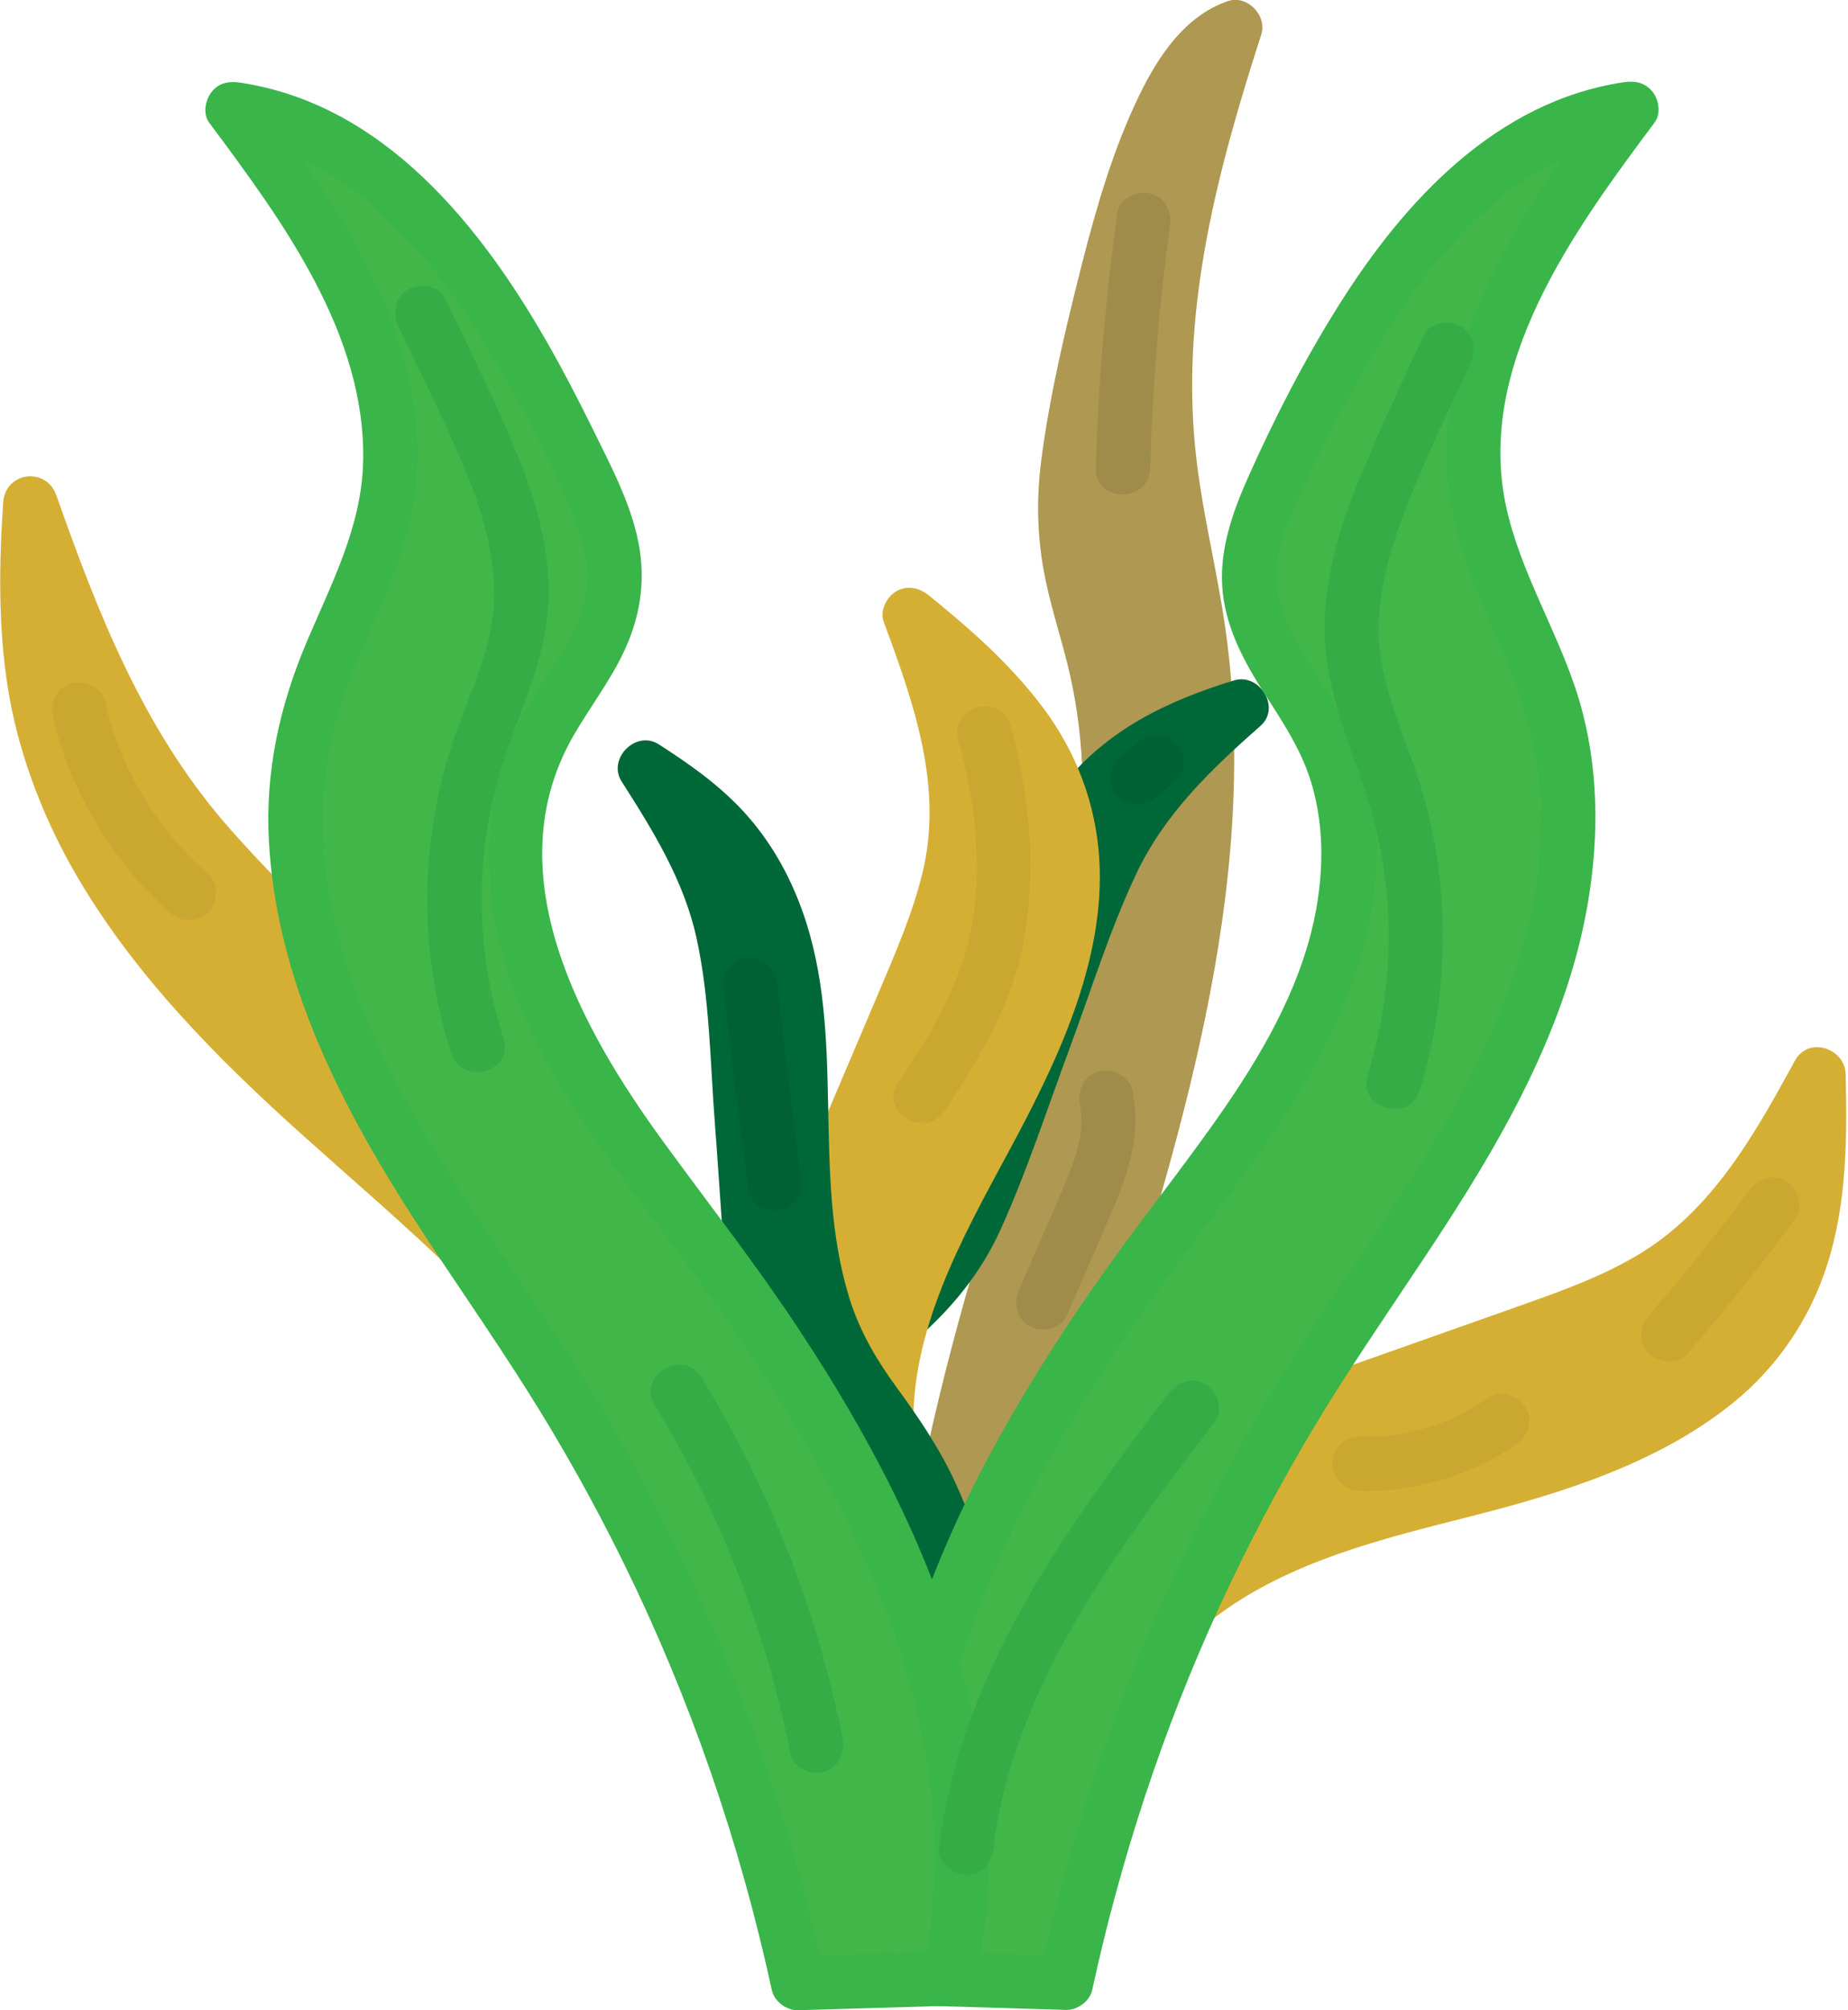 <svg width="172" height="187" viewBox="0 0 172 187" fill="none" xmlns="http://www.w3.org/2000/svg">
<g clip-path="url(#clip0_27_246)">
<path d="M85.203 180.203C83.031 154.882 89.243 129.986 95.949 109.342C98.181 102.484 100.525 95.656 101.959 87.738C103.393 79.82 103.827 70.477 102.181 62.771C101.171 58.024 99.393 53.923 99.151 48.651C98.959 44.561 99.747 40.602 100.514 36.895C103.625 21.846 107.817 4.878 114.957 2.545C111.331 13.766 107.504 26.815 108.615 40.592C109.16 47.399 110.887 53.408 111.725 60.054C113.16 71.326 111.948 83.607 109.746 94.202C107.544 104.797 104.413 114.169 101.706 124.118C96.899 141.823 93.434 161.478 91.526 181.91C89.354 181.758 87.183 181.617 85.011 181.465" fill="#AE9852"/>
<path d="M87.728 180.203C86.617 166.992 87.728 153.711 90.233 140.712C92.586 128.572 96.212 116.816 99.989 105.069C103.767 93.323 106.655 80.82 105.514 68.275C105.231 65.215 104.706 62.215 103.908 59.246C103.11 56.277 102.221 53.6 101.838 50.681C101.05 44.611 102.706 38.481 104.009 32.603C105.373 26.411 106.867 20.18 109.18 14.261C110.039 12.069 111.059 9.898 112.392 7.949C112.766 7.403 112.786 7.373 113.139 6.969C113.463 6.595 113.806 6.252 114.17 5.908C114.281 5.807 114.402 5.696 114.523 5.605C114.119 5.929 114.836 5.403 114.917 5.353C115.038 5.282 115.169 5.212 115.291 5.141C115.412 5.08 115.543 5.01 115.664 4.959C115.382 5.08 115.371 5.09 115.634 4.989L112.523 1.879C108.938 12.999 105.797 24.452 105.898 36.239C105.958 42.41 107.15 48.419 108.281 54.459C109.412 60.498 109.917 66.094 109.816 72.023C109.604 83.91 107.19 95.515 103.999 106.928C100.807 118.341 97.535 129.319 95.141 140.763C92.303 154.337 90.314 168.093 89.021 181.9L91.546 179.375C89.374 179.223 87.203 179.082 85.031 178.93C83.668 178.839 82.506 180.152 82.506 181.455C82.506 182.899 83.668 183.889 85.031 183.98C87.203 184.132 89.374 184.273 91.546 184.425C93 184.526 93.95 183.182 94.071 181.9C95.222 169.689 96.929 157.539 99.313 145.51C101.575 134.127 104.645 122.997 107.857 111.847C111.069 100.696 113.897 88.829 114.664 76.911C115.048 70.901 114.927 64.872 114.109 58.903C113.291 52.934 111.796 47.399 111.23 41.551C109.948 28.401 113.392 15.614 117.391 3.212C117.957 1.444 116.078 -0.515 114.281 0.101C110.301 1.475 107.827 5.191 106.059 8.817C103.656 13.766 102.09 19.109 100.737 24.422C99.201 30.471 97.707 36.663 96.909 42.864C96.464 46.298 96.525 49.671 97.141 53.085C97.676 56.034 98.626 58.883 99.353 61.791C102.383 73.911 100.171 86.92 96.687 98.686C94.949 104.554 92.919 110.321 91.162 116.179C89.404 122.037 87.698 128.4 86.344 134.602C83.082 149.539 81.395 164.922 82.678 180.193C82.789 181.556 83.759 182.718 85.203 182.718C86.486 182.718 87.839 181.556 87.728 180.193V180.203Z" fill="#AE9852"/>
<path d="M71.952 134.167C75.628 127.39 83.274 124.492 87.96 118.27C90.303 115.169 91.667 111.564 92.95 108.089C95.646 100.817 98.343 93.556 101.04 86.284C102.272 82.961 103.544 79.567 105.534 76.436C108.211 72.235 111.937 68.902 115.543 65.72C111.513 66.932 107.231 68.427 103.453 71.861C97.585 77.204 94.778 85.445 92.616 92.768C90.455 100.08 87.859 108.251 82.122 113.846C80.213 115.705 78.113 117.109 76.113 118.775C72.538 121.755 69.285 125.582 66.801 129.754C66.478 130.289 66.154 130.905 66.205 131.4C66.245 131.804 66.538 132.016 66.821 132.188C68.366 133.167 69.912 134.147 71.457 135.137" fill="#006838"/>
<path d="M74.133 135.44C76.376 131.42 80.183 128.764 83.698 125.946C87.708 122.734 90.98 119.118 93.121 114.402C95.586 108.968 97.444 103.221 99.514 97.636C101.585 92.051 103.272 86.576 105.736 81.335C108.392 75.699 112.725 71.578 117.331 67.518C119.24 65.831 117.22 62.589 114.876 63.296C108.685 65.175 102.999 67.902 98.898 73.083C95.07 77.921 92.788 83.708 90.96 89.556C89.132 95.404 87.778 100.787 84.94 105.908C83.526 108.453 81.829 110.756 79.668 112.705C77.123 115.008 74.245 116.876 71.8 119.3C69.154 121.926 66.791 124.916 64.862 128.097C63.791 129.865 62.983 132.107 64.771 133.773C66.296 135.198 68.437 136.197 70.194 137.308C72.942 139.056 75.477 134.693 72.74 132.945C71.901 132.41 71.053 131.875 70.215 131.339C69.558 130.925 68.609 130.501 68.114 129.946L68.76 131.057C68.912 131.521 68.568 131.481 68.993 131.016C69.164 130.824 69.326 130.471 69.457 130.259C69.851 129.632 70.255 129.016 70.679 128.41C71.487 127.249 72.356 126.148 73.285 125.088C75.174 122.926 77.284 121.007 79.547 119.25C81.809 117.492 84.193 115.604 86.061 113.261C87.778 111.109 89.213 108.796 90.404 106.312C94.868 96.99 95.889 86.183 101.837 77.547C105.342 72.457 110.463 69.902 116.23 68.154L113.776 63.932C109.604 67.619 105.453 71.457 102.656 76.345C99.767 81.395 98.05 87.142 96.04 92.566C93.909 98.323 91.859 104.12 89.617 109.827C88.637 112.331 87.455 114.856 85.789 116.987C84.415 118.745 82.718 120.25 81.001 121.654C76.87 125.047 72.437 128.097 69.77 132.885C68.184 135.723 72.548 138.278 74.133 135.43V135.44Z" fill="#006838"/>
<path d="M75.8 170.052C77.83 159.397 67.791 149.933 67.275 139.096C67.023 133.683 69.174 128.491 71.295 123.502C75.719 113.069 80.143 102.645 84.577 92.212C86.597 87.445 88.647 82.567 89.061 77.406C89.606 70.467 87.142 63.69 84.728 57.166C90.435 61.791 96.242 66.932 98.646 73.881C102.383 84.688 96.919 96.303 91.465 106.352C86.011 116.402 80.254 127.764 83.435 138.743C84.496 142.389 86.486 145.681 87.96 149.176C90.606 155.438 91.566 162.407 90.707 169.153C90.596 170.022 90.404 170.992 89.687 171.507C89.091 171.941 88.293 171.931 87.556 171.911C83.526 171.779 79.486 171.648 75.456 171.527" fill="#D5AF34"/>
<path d="M78.234 170.729C79.476 163.75 76.588 157.488 73.709 151.307C72.346 148.378 71.002 145.419 70.265 142.257C69.437 138.743 69.811 135.258 70.831 131.824C72.012 127.825 73.8 124.017 75.426 120.189C77.153 116.129 78.88 112.059 80.597 107.998C82.314 103.938 84.052 99.868 85.769 95.808C87.395 91.97 89.152 88.142 90.324 84.122C91.667 79.527 91.919 74.901 91.182 70.184C90.445 65.468 88.788 60.963 87.142 56.519L82.92 58.973C89.132 64.013 95.606 69.689 97.07 77.971C98.535 86.253 94.475 95.202 90.637 102.534C86.455 110.523 81.648 118.563 80.345 127.643C79.698 132.198 79.941 136.834 81.547 141.177C83.153 145.52 85.486 149.206 86.809 153.509C88.283 158.306 88.748 163.295 88.253 168.295C88.213 168.709 88.122 169.103 88.061 169.517C88.081 169.396 88.597 169.547 88.091 169.426C87.546 169.295 86.839 169.396 86.273 169.376C85.516 169.355 84.758 169.325 84.001 169.305C81.143 169.214 78.284 169.123 75.426 169.032C72.174 168.931 72.184 173.981 75.426 174.082C78.113 174.173 80.799 174.254 83.496 174.345C85.809 174.415 88.859 175.032 90.93 173.729C93 172.426 93.182 169.82 93.364 167.618C93.555 165.285 93.545 162.932 93.313 160.599C92.828 155.589 91.475 150.842 89.354 146.277C87.405 142.076 85.243 138.076 85.031 133.339C84.607 123.896 89.586 115.109 93.919 107.069C98.252 99.03 102.918 89.516 102.312 79.87C101.989 74.78 100.181 70.002 97.141 65.922C94.101 61.842 90.374 58.58 86.475 55.408C85.597 54.691 84.456 54.408 83.415 55.014C82.506 55.539 81.87 56.832 82.254 57.862C85.041 65.387 87.829 73.174 85.849 81.244C84.91 85.082 83.314 88.718 81.779 92.344C80.082 96.333 78.396 100.322 76.699 104.302C75.002 108.281 73.315 112.281 71.618 116.26C69.922 120.24 68.174 124.047 66.73 128.047C65.377 131.794 64.417 135.834 64.761 139.843C65.043 143.197 66.043 146.358 67.336 149.438C69.912 155.579 74.568 162.417 73.325 169.396C73.083 170.739 73.689 172.113 75.093 172.507C76.315 172.84 77.961 172.092 78.204 170.739L78.234 170.729Z" fill="#D5AF34"/>
<path d="M83.173 149.236C81.496 141.712 74.952 136.824 72.144 129.552C70.74 125.926 70.427 122.078 70.144 118.391C69.548 110.665 68.952 102.928 68.356 95.202C68.084 91.667 67.801 88.061 66.74 84.496C65.316 79.719 62.65 75.497 60.054 71.437C63.599 73.709 67.306 76.315 69.993 80.658C74.164 87.415 74.608 96.111 74.669 103.736C74.74 111.362 74.982 119.926 78.971 126.885C80.294 129.198 81.931 131.127 83.395 133.268C86.021 137.117 88.092 141.682 89.334 146.378C89.496 146.984 89.637 147.671 89.455 148.125C89.304 148.509 88.96 148.62 88.637 148.721C86.88 149.236 85.132 149.762 83.375 150.277" fill="#006838"/>
<path d="M85.607 148.57C84.506 143.873 81.688 140.035 78.931 136.187C77.567 134.278 76.224 132.339 75.174 130.228C74.032 127.936 73.427 125.401 73.083 122.876C72.285 117.078 72.103 111.15 71.649 105.322C71.194 99.494 71.023 93.404 70.013 87.556C68.912 81.133 65.68 75.588 62.216 70.174L58.761 73.628C63.286 76.547 67.235 79.921 69.386 84.991C71.538 90.061 71.972 95.848 72.093 101.343C72.215 106.837 72.174 112.564 73.214 118.108C73.77 121.078 74.679 123.956 75.992 126.673C77.305 129.39 79.224 131.703 80.941 134.167C82.87 136.945 84.476 139.965 85.647 143.136C85.94 143.924 86.203 144.722 86.445 145.52C86.556 145.883 86.698 147.277 87.001 147.489L87.96 146.277C87.718 146.348 87.486 146.418 87.243 146.489C86.688 146.651 86.122 146.823 85.567 146.984C84.607 147.267 83.648 147.55 82.698 147.832C79.587 148.752 80.91 153.63 84.041 152.701C85.789 152.186 87.587 151.741 89.303 151.145C91.02 150.549 92.152 149.246 92.031 147.297C91.93 145.722 91.334 144.126 90.819 142.641C90.223 140.924 89.526 139.237 88.758 137.601C87.304 134.521 85.425 131.774 83.425 129.037C81.557 126.481 80.022 123.855 79.072 120.825C75.436 109.109 78.85 96.434 74.689 84.779C73.457 81.325 71.649 78.143 69.154 75.446C66.882 72.992 64.114 71.043 61.307 69.245C59.196 67.882 56.509 70.588 57.852 72.699C60.771 77.264 63.64 81.89 64.821 87.243C66.064 92.869 66.094 98.828 66.538 104.554C66.983 110.281 67.276 116.331 67.952 122.179C68.275 124.976 68.73 127.764 69.77 130.39C70.679 132.683 71.871 134.804 73.255 136.844C76.073 140.995 79.557 144.883 80.729 149.893C81.466 153.054 86.344 151.721 85.597 148.55L85.607 148.57Z" fill="#006838"/>
<path d="M89.596 174.809C80.597 163.215 80.587 148.024 73.174 135.167C69.477 128.754 64.306 123.573 59.307 118.634C48.863 108.291 38.42 97.949 27.977 87.607C23.2 82.88 18.331 78.042 14.362 72.174C9.029 64.306 5.828 55.378 2.788 46.763C2.262 54.519 2.03 62.913 5.383 72.013C10.595 86.162 22.604 97.464 33.461 106.938C44.318 116.412 56.337 127.299 62.044 141.429C63.943 146.116 64.963 150.782 66.468 155.478C69.174 163.881 73.517 172.406 78.911 179.92C79.608 180.89 80.426 181.94 81.274 182.243C81.981 182.496 82.516 182.162 82.991 181.829C85.617 180.011 88.233 178.193 90.859 176.385" fill="#D5AF34"/>
<path d="M91.778 173.537C86.092 166.124 84.001 157.064 81.284 148.307C79.87 143.752 78.244 139.217 75.972 135.006C73.548 130.521 70.336 126.491 66.892 122.765C63.448 119.038 59.499 115.26 55.762 111.564C51.732 107.564 47.692 103.575 43.662 99.575C39.632 95.576 35.592 91.586 31.562 87.587C27.926 83.981 24.23 80.406 20.887 76.517C13.261 67.649 9.09 56.984 5.252 46.096C4.303 43.399 0.485 43.874 0.293 46.763C-0.091 52.52 -0.172 58.246 0.727 63.973C1.626 69.7 3.808 75.618 6.777 80.85C12.221 90.445 20.149 98.424 28.31 105.736C36.39 112.978 44.773 119.916 51.51 128.491C54.772 132.632 57.66 137.228 59.65 142.116C62.003 147.913 63.185 154.105 65.407 159.952C67.882 166.477 71.073 172.729 74.931 178.546C76.638 181.112 79.012 185.647 82.769 184.758C84.385 184.374 85.88 182.95 87.213 182.021C88.869 180.869 90.526 179.728 92.182 178.577C93.303 177.799 93.818 176.365 93.091 175.123C92.445 174.012 90.758 173.436 89.637 174.214C88.324 175.123 87.011 176.032 85.708 176.941C85.092 177.375 84.466 177.799 83.85 178.233C83.355 178.577 81.92 179.253 81.638 179.769L81.486 179.869C82.294 180.061 82.526 180.061 82.183 179.869C82.183 179.819 81.567 179.213 81.587 179.243C81.133 178.708 80.749 178.112 80.345 177.536C79.456 176.264 78.608 174.971 77.79 173.658C74.749 168.77 72.134 163.599 70.124 158.195C67.993 152.479 66.821 146.449 64.528 140.783C62.539 135.874 59.903 131.309 56.731 127.067C50.419 118.613 42.601 111.584 34.703 104.665C26.805 97.747 19.16 90.657 13.393 81.971C10.009 76.871 7.413 71.346 6.11 65.347C4.808 59.347 4.939 52.974 5.353 46.783L0.394 47.449C3.848 57.216 7.454 67.124 13.675 75.517C19.897 83.91 28.239 91.394 35.834 98.919C43.844 106.847 51.904 114.725 59.852 122.714C63.387 126.269 66.831 129.946 69.599 134.147C72.204 138.106 74.063 142.429 75.558 146.913C78.89 156.882 80.9 167.568 87.435 176.092C88.263 177.173 89.606 177.749 90.889 177.001C91.95 176.375 92.626 174.638 91.798 173.547L91.778 173.537Z" fill="#D5AF34"/>
<path d="M76.153 170.982C85.728 165.154 86.395 151.186 94.424 143.348C98.434 139.439 103.878 137.46 109.13 135.601C120.118 131.713 131.097 127.825 142.086 123.936C147.105 122.159 152.226 120.33 156.488 117.078C162.205 112.715 165.82 106.221 169.254 99.929C169.456 107.352 169.325 115.2 165.548 121.765C159.68 131.976 147.075 135.904 135.713 138.773C124.34 141.641 111.756 145.176 105.383 155.094C103.262 158.387 102.039 162.134 100.312 165.639C97.222 171.911 92.475 177.415 86.698 181.425C85.95 181.94 85.082 182.465 84.213 182.283C83.486 182.132 82.961 181.546 82.496 180.98C79.931 177.9 77.355 174.809 74.79 171.729" fill="#D5AF34"/>
<path d="M77.436 173.163C83.324 169.507 86.233 163.275 88.97 157.185C90.334 154.155 91.707 151.105 93.566 148.348C95.576 145.358 98.292 143.136 101.474 141.459C105.16 139.52 109.19 138.268 113.109 136.884C117.735 135.248 122.371 133.612 126.996 131.966C131.622 130.319 136.258 128.693 140.884 127.047C145.045 125.572 149.267 124.158 153.196 122.128C161.902 117.624 166.881 109.544 171.446 101.211L166.74 99.939C166.861 104.736 166.911 109.625 165.77 114.311C164.73 118.593 162.659 122.381 159.478 125.421C153.6 131.046 145.388 133.612 137.702 135.652C129.441 137.854 120.946 139.732 113.513 144.146C109.826 146.338 106.574 149.146 104.039 152.61C101.1 156.63 99.747 161.488 97.383 165.82C95.02 170.153 91.566 174.355 87.566 177.637C86.718 178.334 85.688 179.334 84.668 179.738C84.486 179.809 84.789 179.799 84.839 179.819C84.688 179.748 84.536 179.465 84.415 179.334C83.88 178.718 83.375 178.082 82.85 177.456C80.759 174.951 78.678 172.446 76.588 169.941C75.719 168.891 73.921 169.042 73.012 169.941C71.972 170.982 72.134 172.456 73.012 173.517C74.941 175.829 76.86 178.142 78.789 180.455C80.567 182.596 82.395 185.465 85.627 184.717C88.031 184.172 90.273 181.99 92.071 180.415C93.869 178.839 95.666 176.991 97.222 175.052C100.555 170.911 102.746 166.396 104.878 161.558C106.786 157.236 109.2 153.448 112.998 150.539C119.886 145.267 128.673 143.156 136.914 141.066C145.156 138.975 154.327 136.177 161.316 130.501C165.427 127.168 168.436 122.734 170.052 117.704C171.89 111.998 171.931 105.857 171.779 99.929C171.719 97.505 168.315 96.394 167.073 98.656C163.295 105.564 159.326 112.705 152.337 116.816C148.762 118.927 144.843 120.28 140.944 121.664C136.389 123.27 131.844 124.885 127.289 126.491C122.663 128.128 118.028 129.764 113.402 131.41C109.241 132.885 105.019 134.248 100.989 136.076C97.394 137.702 93.98 139.884 91.394 142.894C89.202 145.439 87.536 148.348 86.092 151.378C83.173 157.478 80.931 165.033 74.881 168.8C72.124 170.517 74.659 174.88 77.426 173.163H77.436Z" fill="#D5AF34"/>
<path d="M84.96 182.819C80.072 158.205 94.05 133.996 109.12 113.937C114.129 107.261 119.391 100.636 122.623 92.939C125.845 85.243 126.815 76.153 123.118 68.669C120.835 64.054 116.856 60.064 116.311 54.944C115.886 50.964 117.654 47.116 119.381 43.511C126.37 28.886 135.793 12.383 151.852 10.12C143.702 21.028 135.107 33.714 137.601 47.106C138.833 53.732 142.702 59.559 144.601 66.023C147.822 76.982 145.106 88.92 140.157 99.222C135.208 109.524 128.168 118.634 122.088 128.299C111.271 145.51 103.494 164.619 99.201 184.485C94.323 184.344 89.445 184.202 84.567 184.051" fill="#42B649"/>
<path d="M87.395 182.152C84.809 168.81 88.152 155.205 93.869 143.116C96.858 136.793 100.454 130.764 104.352 124.956C108.251 119.159 112.574 113.695 116.664 108.029C124.471 97.212 131.572 83.021 126.249 69.538C125.067 66.538 123.259 63.943 121.563 61.226C119.866 58.509 118.502 55.853 118.826 52.661C119.149 49.469 120.846 46.268 122.27 43.339C123.522 40.763 124.815 38.218 126.198 35.723C131.966 25.32 139.934 14.423 152.529 12.554L149.681 8.848C142.54 18.412 134.955 29.249 134.652 41.652C134.501 48.056 136.854 53.772 139.399 59.509C141.944 65.246 143.611 70.7 143.469 76.911C143.197 89.404 137.127 100.737 130.511 110.988C127.037 116.361 123.34 121.593 119.926 127.017C116.563 132.37 113.493 137.904 110.725 143.591C104.504 156.387 99.807 169.901 96.787 183.798L99.222 181.94C94.343 181.799 89.465 181.657 84.587 181.506C81.335 181.415 81.335 186.465 84.587 186.556C89.465 186.697 94.343 186.838 99.222 186.99C100.272 187.02 101.423 186.192 101.656 185.132C104.312 172.911 108.231 160.962 113.442 149.6C116.048 143.924 118.957 138.389 122.158 133.016C125.36 127.643 129.067 122.28 132.602 116.957C139.53 106.544 146.136 95.434 147.974 82.85C148.893 76.567 148.661 70.124 146.641 64.064C144.742 58.367 141.52 53.156 140.207 47.258C137.258 33.966 146.56 21.372 154.024 11.362C154.61 10.575 154.387 9.262 153.822 8.555C153.135 7.696 152.226 7.494 151.165 7.646C139.288 9.403 130.713 18.675 124.623 28.371C121.431 33.441 118.654 38.834 116.21 44.308C114.664 47.773 113.361 51.449 113.826 55.297C114.23 58.65 115.826 61.609 117.624 64.417C119.421 67.225 121.27 69.962 122.169 73.235C123.067 76.507 123.158 79.759 122.744 83.021C121.876 89.869 118.634 96.091 114.856 101.767C111.079 107.443 106.352 113.22 102.262 119.058C98.171 124.896 94.333 130.976 91.071 137.339C83.789 151.57 79.416 167.467 82.516 183.455C82.779 184.798 84.385 185.556 85.627 185.222C87.031 184.839 87.647 183.455 87.395 182.112V182.152Z" fill="#39B54A"/>
<path d="M88.546 182.819C93.434 158.205 79.456 133.996 64.387 113.937C59.377 107.261 54.115 100.636 50.883 92.939C47.661 85.243 46.692 76.153 50.388 68.669C52.671 64.054 56.65 60.064 57.196 54.944C57.62 50.964 55.852 47.116 54.125 43.511C47.136 28.886 37.713 12.383 21.654 10.12C29.805 21.028 38.4 33.714 35.905 47.106C34.673 53.732 30.805 59.559 28.906 66.023C25.684 76.982 28.401 88.92 33.35 99.222C38.289 109.513 45.339 118.634 51.419 128.299C62.236 145.51 70.013 164.619 74.305 184.485C79.183 184.344 84.062 184.202 88.94 184.051" fill="#42B649"/>
<path d="M90.98 183.495C93.727 169.315 90.606 155.155 84.738 142.166C81.799 135.662 78.194 129.471 74.255 123.522C70.316 117.573 65.932 111.968 61.731 106.211C54.105 95.757 46.035 81.325 53.317 68.548C54.893 65.781 56.893 63.246 58.206 60.327C59.751 56.913 60.145 53.408 59.266 49.752C58.448 46.328 56.751 43.127 55.206 39.986C53.913 37.36 52.57 34.754 51.126 32.209C44.834 21.099 35.754 9.676 22.321 7.686C21.291 7.535 20.331 7.706 19.665 8.595C19.109 9.332 18.867 10.585 19.462 11.403C26.26 20.523 34.148 31.158 33.794 43.117C33.612 49.096 30.795 54.408 28.512 59.802C26.017 65.71 24.674 71.81 25.028 78.244C25.714 91.02 31.582 102.595 38.38 113.17C41.844 118.553 45.541 123.785 48.964 129.198C52.388 134.612 55.287 139.813 58.014 145.348C64.235 157.993 68.851 171.396 71.841 185.162C72.073 186.212 73.214 187.05 74.275 187.02C79.153 186.879 84.031 186.737 88.909 186.586C92.152 186.495 92.162 181.445 88.909 181.536C84.031 181.677 79.153 181.819 74.275 181.97L76.709 183.829C74.012 171.396 69.952 159.286 64.69 147.711C62.074 141.954 59.145 136.339 55.923 130.905C52.701 125.471 49.045 120.149 45.5 114.846C38.693 104.635 31.986 93.768 30.35 81.355C29.542 75.214 30.219 69.164 32.461 63.397C34.724 57.58 37.814 52.146 38.612 45.864C40.389 31.976 31.683 19.422 23.816 8.868L20.967 12.574C32.128 14.231 39.723 23.068 45.268 32.229C48.298 37.238 51.217 42.581 53.388 48.025C54.61 51.085 55.196 54.156 54.024 57.307C52.954 60.196 50.924 62.69 49.348 65.316C45.742 71.326 44.874 78.153 45.965 85.011C47.056 91.869 50.237 98.242 54.035 103.999C57.832 109.756 62.337 115.23 66.367 120.936C70.396 126.643 74.194 132.561 77.446 138.763C84.415 152.014 89.021 167.144 86.102 182.172C85.839 183.505 86.475 184.899 87.869 185.283C89.112 185.626 90.717 184.869 90.98 183.515V183.495Z" fill="#39B54A"/>
<path d="M60.923 130.713C67.023 140.682 71.275 151.62 73.548 163.083C73.81 164.427 75.406 165.194 76.658 164.851C78.052 164.467 78.689 163.083 78.426 161.74C76.073 149.883 71.598 138.47 65.296 128.158C63.599 125.39 59.236 127.926 60.933 130.703L60.923 130.713Z" fill="#35AC46"/>
<path d="M92.475 171.87C94.333 156.751 104.16 143.974 113.099 132.238C113.927 131.157 113.271 129.41 112.19 128.784C110.887 128.027 109.564 128.602 108.736 129.693C99.111 142.328 89.404 155.67 87.415 171.88C87.253 173.234 88.698 174.405 89.94 174.405C91.445 174.405 92.293 173.244 92.465 171.88L92.475 171.87Z" fill="#35AC46"/>
<path d="M132.481 31.239C130.44 35.713 128.319 40.167 126.461 44.722C124.724 48.995 123.35 53.499 123.28 58.155C123.209 62.811 124.825 67.235 126.4 71.629C127.976 76.022 128.946 80.203 129.188 84.708C129.461 89.919 128.814 95.07 127.289 100.05C126.34 103.161 131.208 104.494 132.157 101.393C134.864 92.535 135.016 82.91 132.481 73.992C131.279 69.76 129.249 65.74 128.532 61.367C127.814 56.994 128.925 52.56 130.4 48.48C132.218 43.46 134.632 38.642 136.844 33.794C137.409 32.552 137.197 31.077 135.935 30.34C134.854 29.704 133.046 29.997 132.481 31.249V31.239Z" fill="#35AC46"/>
<path d="M37.077 30.37C39.127 34.693 41.319 38.976 43.167 43.389C44.874 47.49 46.237 51.853 45.965 56.347C45.692 60.842 43.47 65.023 42.076 69.245C40.682 73.467 39.885 78.143 39.773 82.688C39.652 87.849 40.42 93.051 41.995 97.969C42.985 101.05 47.864 99.737 46.864 96.626C44.096 87.99 44.147 78.739 47.086 70.144C48.601 65.72 50.58 61.519 50.984 56.802C51.388 52.085 50.146 47.389 48.449 43.056C46.409 37.855 43.844 32.865 41.45 27.825C40.864 26.593 39.097 26.27 37.996 26.916C36.733 27.654 36.501 29.138 37.087 30.37H37.077Z" fill="#35AC46"/>
<path d="M126.532 138.702C131.663 138.834 136.864 137.319 141.096 134.39C142.177 133.642 142.783 132.137 142.005 130.935C141.308 129.855 139.712 129.229 138.551 130.026C137.611 130.673 136.632 131.259 135.612 131.754C135.339 131.885 135.066 132.016 134.783 132.137C135.278 131.915 134.42 132.279 134.329 132.309C133.834 132.501 133.329 132.662 132.824 132.814C132.319 132.965 131.804 133.097 131.279 133.218C130.986 133.289 130.683 133.339 130.39 133.4C130.289 133.42 129.35 133.561 129.936 133.481C128.804 133.632 127.663 133.672 126.532 133.642C125.209 133.612 123.946 134.824 124.007 136.167C124.067 137.51 125.118 138.652 126.532 138.692V138.702Z" fill="#CAA731"/>
<path d="M162.76 110.786C162.003 111.806 161.245 112.826 160.468 113.836C160.437 113.867 160.154 114.24 160.316 114.038C160.478 113.836 160.185 114.21 160.154 114.24C159.963 114.483 159.771 114.725 159.589 114.967C159.185 115.483 158.781 115.998 158.367 116.513C156.771 118.502 155.145 120.452 153.468 122.371C152.6 123.371 152.418 124.976 153.468 125.946C154.418 126.815 156.114 127.007 157.044 125.946C160.579 121.886 163.932 117.664 167.123 113.331C167.911 112.261 167.335 110.463 166.214 109.877C164.901 109.18 163.599 109.645 162.76 110.786Z" fill="#CAA731"/>
<path d="M89.192 68.841C90.728 74.315 91.455 80.365 90.455 86.011C89.455 91.657 86.617 96.222 83.577 100.777C81.769 103.484 86.142 106.019 87.94 103.322C91.293 98.303 94.444 92.919 95.404 86.87C96.424 80.436 95.808 73.75 94.061 67.498C93.182 64.377 88.314 65.7 89.192 68.841Z" fill="#CAA731"/>
<path d="M4.919 66.67C6.565 73.659 10.413 80.123 15.796 84.89C16.816 85.789 18.362 85.9 19.372 84.89C20.291 83.971 20.402 82.224 19.372 81.314C16.857 79.093 14.998 76.871 13.322 74.073C11.645 71.275 10.575 68.619 9.797 65.326C9.484 64.003 7.969 63.215 6.686 63.559C5.323 63.932 4.606 65.336 4.919 66.67Z" fill="#CAA731"/>
<path d="M100.524 102.797C101.07 105.473 99.918 108.271 98.888 110.695C97.575 113.776 96.222 116.836 94.889 119.906C94.343 121.159 94.515 122.613 95.798 123.36C96.868 123.987 98.707 123.714 99.252 122.451C100.767 118.967 102.312 115.503 103.777 111.998C105.241 108.493 106.14 105.13 105.393 101.454C105.12 100.12 103.534 99.343 102.282 99.686C100.888 100.07 100.242 101.454 100.514 102.797H100.524Z" fill="#9F8B4A"/>
<path d="M104.009 19.786C102.908 27.674 102.211 35.592 101.999 43.551C101.908 46.803 106.958 46.803 107.049 43.551C107.251 36.047 107.847 28.563 108.877 21.129C109.069 19.776 108.554 18.422 107.11 18.018C105.928 17.695 104.191 18.422 103.999 19.786H104.009Z" fill="#9F8B4A"/>
<path d="M67.296 91.616C68.003 98.02 68.79 104.413 69.669 110.806C69.851 112.16 71.588 112.897 72.78 112.574C74.234 112.17 74.729 110.826 74.547 109.463C73.74 103.524 73.012 97.575 72.356 91.616C72.204 90.263 71.305 89.091 69.831 89.091C68.578 89.091 67.154 90.253 67.306 91.616H67.296Z" fill="#006134"/>
<path d="M105.837 69.144L104.08 70.538C103.837 70.77 103.655 71.033 103.554 71.346C103.393 71.649 103.322 71.972 103.332 72.315C103.322 72.659 103.393 72.992 103.554 73.285C103.655 73.598 103.827 73.871 104.08 74.093L104.595 74.487C104.989 74.719 105.413 74.83 105.867 74.83L106.534 74.739C106.958 74.618 107.332 74.406 107.645 74.093L109.402 72.699C109.645 72.467 109.826 72.204 109.927 71.891C110.089 71.588 110.16 71.265 110.15 70.922C110.16 70.578 110.089 70.245 109.927 69.952C109.826 69.639 109.655 69.366 109.402 69.144L108.887 68.75C108.493 68.518 108.069 68.407 107.615 68.407L106.948 68.498C106.524 68.619 106.15 68.831 105.837 69.144Z" fill="#006134"/>
</g>
<defs>
<clipPath id="clip0_27_246">
<rect width="171.84" height="187" fill="white"/>
</clipPath>
</defs>
</svg>
